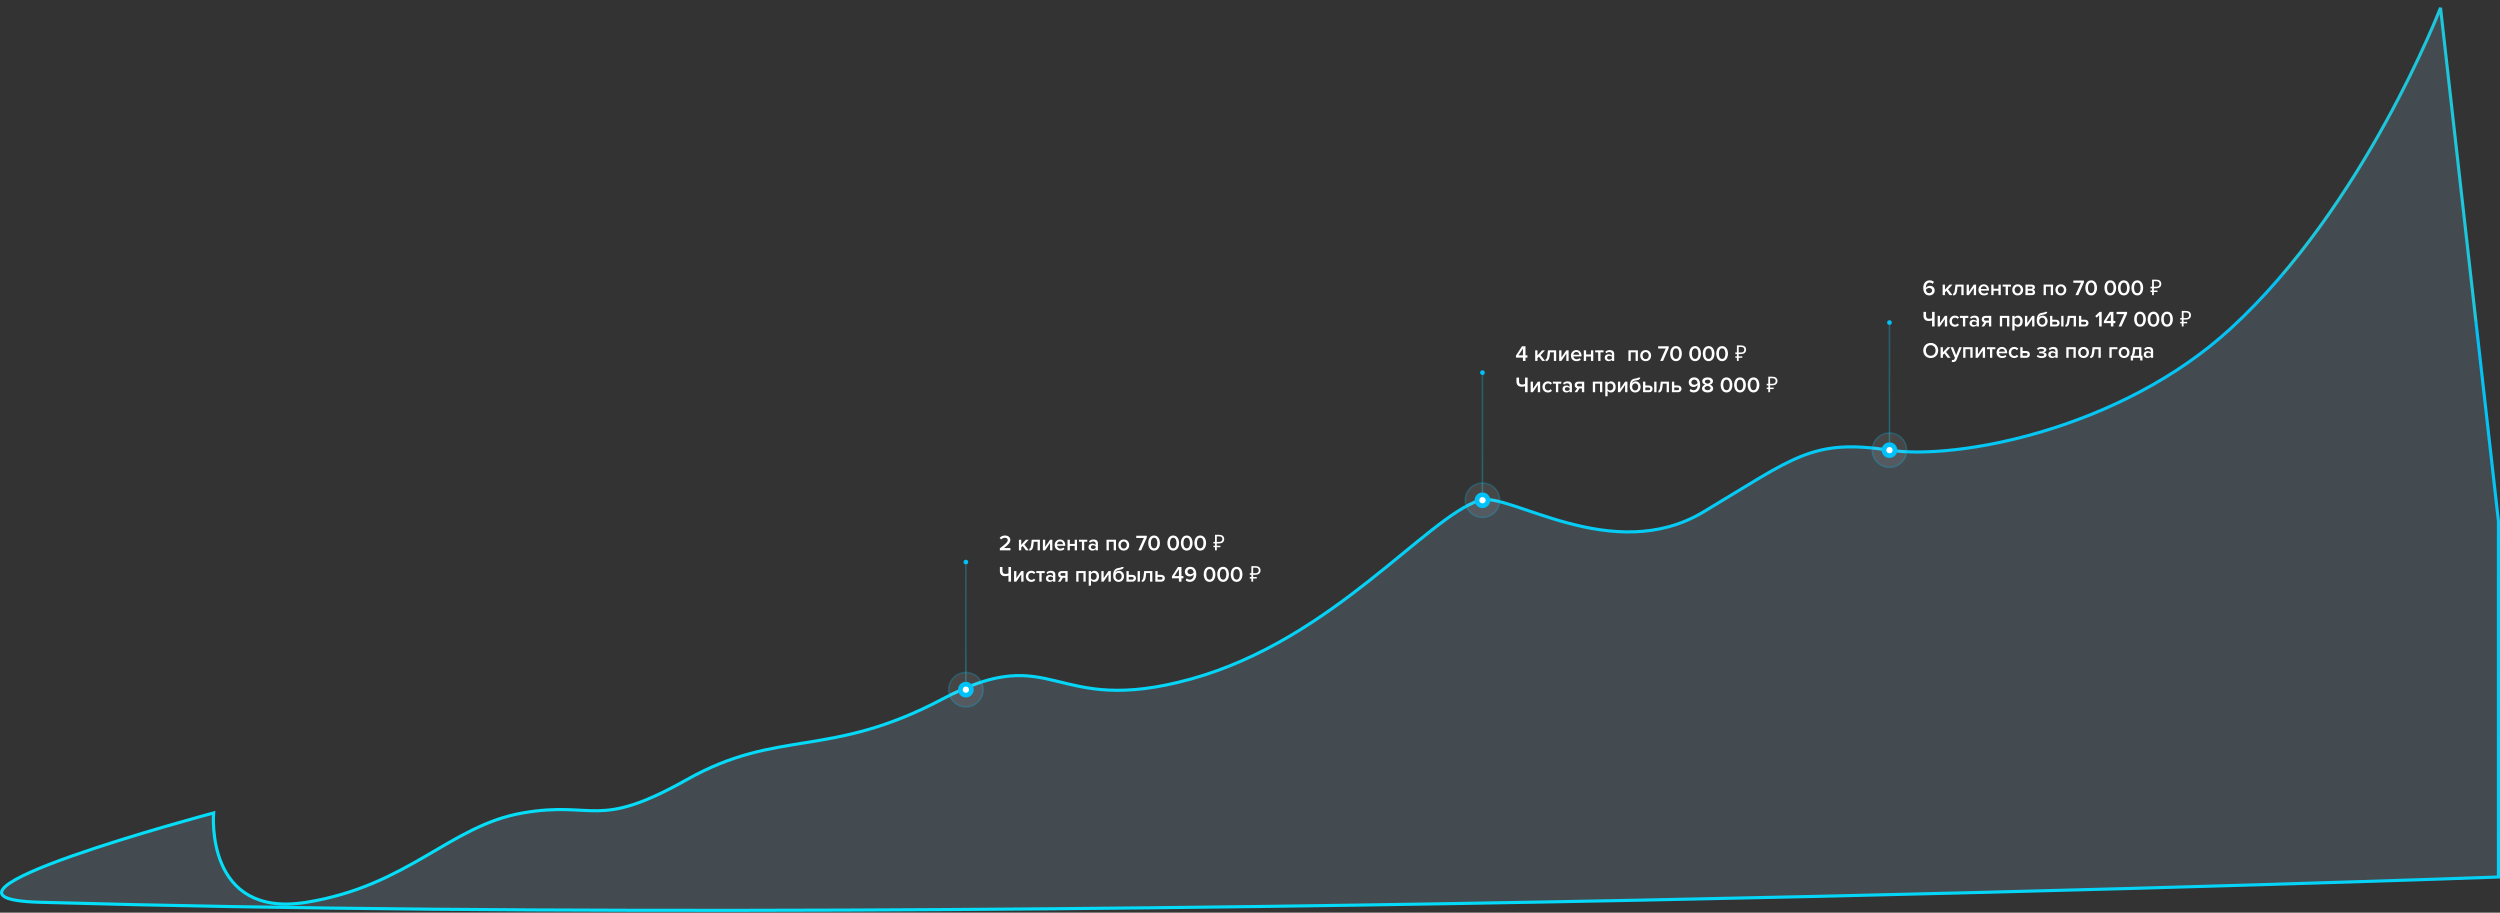 <?xml version="1.0" encoding="UTF-8"?>
<svg width="1597px" height="583px" viewBox="0 0 1597 583" version="1.1" xmlns="http://www.w3.org/2000/svg" xmlns:xlink="http://www.w3.org/1999/xlink">
    <rect x="0" y="0" width="1597" height="583" fill="#333333" stroke="none"/>
    <!-- Generator: Sketch 48.1 (47250) - http://www.bohemiancoding.com/sketch -->
    <title>Group 41</title>
    <desc>Created with Sketch.</desc>
    <defs>
        <linearGradient x1="50%" y1="0%" x2="0%" y2="71.896%" id="linearGradient-1">
            <stop stop-color="#1DC6DA" offset="0%"></stop>
            <stop stop-color="#05BFF3" offset="0%"></stop>
            <stop stop-color="#05C0F3" offset="0%"></stop>
            <stop stop-color="#05DEF9" offset="100%"></stop>
        </linearGradient>
        <linearGradient x1="50%" y1="100%" x2="50%" y2="0%" id="linearGradient-2">
            <stop stop-color="#E6E9F0" offset="0%"></stop>
            <stop stop-color="#EEF1F5" offset="100%"></stop>
        </linearGradient>
    </defs>
    <g id="Landing-MHT-Warm-Floor" stroke="none" stroke-width="1" fill="none" fill-rule="evenodd">
        <g id="Group-41" transform="translate(1, 5)">
            <path d="M135.445,514.321 C135.445,514.321 129.49,581.983 194.817,571.378 C260.144,560.773 286.36,522.406 332.838,514.321 C379.316,506.236 379.657,525.742 437.877,492.959 C496.096,460.177 528.73,479.87 601.075,441.531 C673.421,403.191 669.969,453.652 759.997,428.697 C850.024,403.743 910.389,325.372 944.234,314.566 C962.643,308.688 1028.907,356.877 1087.162,322.028 C1145.417,287.179 1156.36,275.119 1205.942,282.565 C1249.051,289.04 1353.509,269.37 1423.74,205.056 C1509.327,126.681 1558,0 1558,0 L1595,327.933 L1595,555.24 C1595,555.24 660.548,589.207 24.625,571.378 C-69.229,568.747 135.445,514.321 135.445,514.321 Z" id="Path-34" stroke="url(#linearGradient-1)" stroke-width="2" fill-opacity="0.15" fill="#ABDAFA"></path>
            <g id="Group-3-Copy-2" transform="translate(1227, 169.552)">
                <g id="Group-2" transform="translate(18, 99)"></g>
                <path d="M4.424,14.168 C1.68,14.168 0.574,11.942 0.574,9.352 C0.574,6.65 1.988,4.522 4.69,4.522 C5.852,4.522 6.748,4.942 7.378,5.558 L6.608,6.804 C6.118,6.286 5.586,5.978 4.69,5.978 C3.136,5.978 2.226,7.42 2.226,9.058 C2.226,9.156 2.226,9.24 2.24,9.324 C2.66,8.694 3.64,8.022 4.746,8.022 C6.426,8.022 7.868,9.044 7.868,11.032 C7.868,12.768 6.51,14.168 4.424,14.168 Z M4.34,12.712 C5.572,12.712 6.216,11.844 6.216,11.088 C6.216,9.94 5.32,9.422 4.298,9.422 C3.5,9.422 2.73,9.856 2.254,10.528 C2.352,11.536 2.898,12.712 4.34,12.712 Z M19.292,14 L17.444,14 L15.372,11.214 L14.434,12.18 L14.434,14 L12.964,14 L12.964,7.238 L14.434,7.238 L14.434,10.5 L17.416,7.238 L19.236,7.238 L16.422,10.304 L19.292,14 Z M19.628,14.168 L19.628,12.964 C20.202,12.964 20.524,12.306 20.748,10.528 L21.154,7.238 L26.376,7.238 L26.376,14 L24.906,14 L24.906,8.526 L22.456,8.526 L22.218,10.696 C21.952,13.146 21.112,14.168 19.628,14.168 Z M29.694,14 L28.28,14 L28.28,7.238 L29.75,7.238 L29.75,11.788 L32.858,7.238 L34.328,7.238 L34.328,14 L32.858,14 L32.858,9.324 L29.694,14 Z M39.354,14.168 C37.324,14.168 35.812,12.754 35.812,10.612 C35.812,8.652 37.24,7.07 39.242,7.07 C41.272,7.07 42.574,8.624 42.574,10.752 L42.574,11.102 L37.352,11.102 C37.464,12.124 38.234,12.964 39.508,12.964 C40.166,12.964 40.95,12.698 41.426,12.222 L42.098,13.188 C41.426,13.832 40.432,14.168 39.354,14.168 Z M41.146,10.066 C41.118,9.268 40.572,8.274 39.242,8.274 C37.982,8.274 37.408,9.24 37.338,10.066 L41.146,10.066 Z M45.5,14 L44.03,14 L44.03,7.238 L45.5,7.238 L45.5,9.898 L48.608,9.898 L48.608,7.238 L50.078,7.238 L50.078,14 L48.608,14 L48.608,11.186 L45.5,11.186 L45.5,14 Z M54.684,14 L53.214,14 L53.214,8.526 L51.282,8.526 L51.282,7.238 L56.63,7.238 L56.63,8.526 L54.684,8.526 L54.684,14 Z M60.886,14.168 C58.744,14.168 57.414,12.558 57.414,10.612 C57.414,8.68 58.744,7.07 60.886,7.07 C63.056,7.07 64.372,8.68 64.372,10.612 C64.372,12.558 63.056,14.168 60.886,14.168 Z M60.886,12.866 C62.146,12.866 62.846,11.816 62.846,10.612 C62.846,9.422 62.146,8.372 60.886,8.372 C59.64,8.372 58.94,9.422 58.94,10.612 C58.94,11.816 59.64,12.866 60.886,12.866 Z M70,14 L65.856,14 L65.856,7.238 L69.902,7.238 C71.19,7.238 71.904,8.008 71.904,8.974 C71.904,9.786 71.386,10.332 70.77,10.514 C71.498,10.682 72.044,11.368 72.044,12.166 C72.044,13.216 71.316,14 70,14 Z M69.692,12.712 C70.21,12.712 70.532,12.432 70.532,11.956 C70.532,11.55 70.238,11.186 69.692,11.186 L67.326,11.186 L67.326,12.712 L69.692,12.712 Z M69.65,9.898 C70.126,9.898 70.406,9.604 70.406,9.226 C70.406,8.806 70.126,8.526 69.65,8.526 L67.326,8.526 L67.326,9.898 L69.65,9.898 Z M83.51,14 L82.04,14 L82.04,8.526 L78.932,8.526 L78.932,14 L77.462,14 L77.462,7.238 L83.51,7.238 L83.51,14 Z M88.466,14.168 C86.324,14.168 84.994,12.558 84.994,10.612 C84.994,8.68 86.324,7.07 88.466,7.07 C90.636,7.07 91.952,8.68 91.952,10.612 C91.952,12.558 90.636,14.168 88.466,14.168 Z M88.466,12.866 C89.726,12.866 90.426,11.816 90.426,10.612 C90.426,9.422 89.726,8.372 88.466,8.372 C87.22,8.372 86.52,9.422 86.52,10.612 C86.52,11.816 87.22,12.866 88.466,12.866 Z M99.568,14 L97.776,14 L101.304,6.104 L96.46,6.104 L96.46,4.662 L103.194,4.662 L103.194,5.796 L99.568,14 Z M107.842,14.168 C105.224,14.168 104.104,11.69 104.104,9.338 C104.104,6.986 105.224,4.522 107.842,4.522 C110.46,4.522 111.58,6.986 111.58,9.338 C111.58,11.69 110.46,14.168 107.842,14.168 Z M107.842,12.712 C109.368,12.712 109.914,11.116 109.914,9.338 C109.914,7.56 109.368,5.978 107.842,5.978 C106.316,5.978 105.77,7.56 105.77,9.338 C105.77,11.116 106.316,12.712 107.842,12.712 Z M120.064,14.168 C117.446,14.168 116.326,11.69 116.326,9.338 C116.326,6.986 117.446,4.522 120.064,4.522 C122.682,4.522 123.802,6.986 123.802,9.338 C123.802,11.69 122.682,14.168 120.064,14.168 Z M120.064,12.712 C121.59,12.712 122.136,11.116 122.136,9.338 C122.136,7.56 121.59,5.978 120.064,5.978 C118.538,5.978 117.992,7.56 117.992,9.338 C117.992,11.116 118.538,12.712 120.064,12.712 Z M128.688,14.168 C126.07,14.168 124.95,11.69 124.95,9.338 C124.95,6.986 126.07,4.522 128.688,4.522 C131.306,4.522 132.426,6.986 132.426,9.338 C132.426,11.69 131.306,14.168 128.688,14.168 Z M128.688,12.712 C130.214,12.712 130.76,11.116 130.76,9.338 C130.76,7.56 130.214,5.978 128.688,5.978 C127.162,5.978 126.616,7.56 126.616,9.338 C126.616,11.116 127.162,12.712 128.688,12.712 Z M137.312,14.168 C134.694,14.168 133.574,11.69 133.574,9.338 C133.574,6.986 134.694,4.522 137.312,4.522 C139.93,4.522 141.05,6.986 141.05,9.338 C141.05,11.69 139.93,14.168 137.312,14.168 Z M137.312,12.712 C138.838,12.712 139.384,11.116 139.384,9.338 C139.384,7.56 138.838,5.978 137.312,5.978 C135.786,5.978 135.24,7.56 135.24,9.338 C135.24,11.116 135.786,12.712 137.312,12.712 Z M145.748,8.622 L146.759,8.622 L146.759,4.083 L149.362,4.083 C149.846,4.083 150.287,4.138 150.685,4.247 C151.084,4.356 151.425,4.522 151.71,4.745 C151.994,4.968 152.217,5.25 152.379,5.591 C152.54,5.933 152.62,6.341 152.62,6.815 C152.62,7.289 152.535,7.702 152.364,8.053 C152.194,8.404 151.961,8.695 151.667,8.928 C151.373,9.16 151.027,9.333 150.629,9.447 C150.23,9.561 149.799,9.618 149.334,9.618 L147.897,9.618 L147.897,11.055 L150.187,11.055 L150.187,11.994 L147.897,11.994 L147.897,14 L146.759,14 L146.759,11.994 L145.748,11.994 L145.748,11.055 L146.759,11.055 L146.759,9.618 L145.748,9.618 L145.748,8.622 Z M149.362,8.622 C150.017,8.622 150.531,8.473 150.906,8.174 C151.281,7.875 151.468,7.422 151.468,6.815 C151.468,6.208 151.281,5.767 150.906,5.492 C150.531,5.217 150.017,5.079 149.362,5.079 L147.897,5.079 L147.897,8.622 L149.362,8.622 Z M2.366,24.662 L2.366,27.14 C2.366,28.484 3.024,29.072 4.256,29.072 C4.984,29.072 5.67,28.932 6.202,28.722 L6.202,24.662 L7.84,24.662 L7.84,34 L6.202,34 L6.202,30.164 C5.656,30.36 4.858,30.514 4.088,30.514 C1.792,30.514 0.728,29.17 0.728,27.14 L0.728,24.662 L2.366,24.662 Z M11.2,34 L9.786,34 L9.786,27.238 L11.256,27.238 L11.256,31.788 L14.364,27.238 L15.834,27.238 L15.834,34 L14.364,34 L14.364,29.324 L11.2,34 Z M20.818,34.168 C18.76,34.168 17.318,32.67 17.318,30.612 C17.318,28.568 18.76,27.07 20.818,27.07 C22.134,27.07 22.932,27.63 23.408,28.274 L22.442,29.17 C22.064,28.638 21.546,28.372 20.888,28.372 C19.656,28.372 18.844,29.296 18.844,30.612 C18.844,31.928 19.656,32.866 20.888,32.866 C21.546,32.866 22.064,32.586 22.442,32.068 L23.408,32.964 C22.932,33.608 22.134,34.168 20.818,34.168 Z M27.398,34 L25.928,34 L25.928,28.526 L23.996,28.526 L23.996,27.238 L29.344,27.238 L29.344,28.526 L27.398,28.526 L27.398,34 Z M36.148,34 L34.678,34 L34.678,33.272 C34.174,33.846 33.39,34.168 32.494,34.168 C31.388,34.168 30.142,33.426 30.142,31.928 C30.142,30.374 31.388,29.73 32.494,29.73 C33.404,29.73 34.188,30.024 34.678,30.598 L34.678,29.59 C34.678,28.806 34.034,28.33 33.096,28.33 C32.34,28.33 31.682,28.61 31.094,29.184 L30.492,28.162 C31.276,27.42 32.256,27.07 33.334,27.07 C34.832,27.07 36.148,27.7 36.148,29.52 L36.148,34 Z M33.068,33.16 C33.712,33.16 34.342,32.922 34.678,32.46 L34.678,31.438 C34.342,30.976 33.712,30.738 33.068,30.738 C32.242,30.738 31.626,31.214 31.626,31.956 C31.626,32.684 32.242,33.16 33.068,33.16 Z M39.494,34 L37.814,34 L39.48,31.48 C38.598,31.284 37.898,30.556 37.898,29.394 C37.898,28.232 38.682,27.238 40.138,27.238 L44.002,27.238 L44.002,34 L42.532,34 L42.532,31.55 L40.978,31.55 L39.494,34 Z M40.32,30.262 L42.532,30.262 L42.532,28.526 L40.32,28.526 C39.76,28.526 39.396,28.89 39.396,29.394 C39.396,29.898 39.732,30.262 40.32,30.262 Z M55.552,34 L54.082,34 L54.082,28.526 L50.974,28.526 L50.974,34 L49.504,34 L49.504,27.238 L55.552,27.238 L55.552,34 Z M61.096,34.168 C60.242,34.168 59.472,33.79 58.926,33.062 L58.926,36.576 L57.456,36.576 L57.456,27.238 L58.926,27.238 L58.926,28.162 C59.43,27.49 60.214,27.07 61.096,27.07 C62.846,27.07 64.092,28.386 64.092,30.612 C64.092,32.838 62.846,34.168 61.096,34.168 Z M60.662,32.866 C61.824,32.866 62.566,31.928 62.566,30.612 C62.566,29.31 61.824,28.372 60.662,28.372 C59.976,28.372 59.248,28.778 58.926,29.282 L58.926,31.956 C59.248,32.446 59.976,32.866 60.662,32.866 Z M66.962,34 L65.548,34 L65.548,27.238 L67.018,27.238 L67.018,31.788 L70.126,27.238 L71.596,27.238 L71.596,34 L70.126,34 L70.126,29.324 L66.962,34 Z M76.552,32.866 C77.812,32.866 78.512,31.816 78.512,30.584 C78.512,29.422 77.812,28.372 76.552,28.372 C75.306,28.372 74.606,29.422 74.606,30.584 C74.606,31.816 75.306,32.866 76.552,32.866 Z M76.552,34.168 C74.368,34.168 73.094,32.502 73.094,30.304 C73.094,27.014 74.228,25.572 76.496,25.292 C77.938,25.082 78.344,24.914 78.344,24.662 L79.786,24.662 C79.786,25.978 78.022,26.328 76.902,26.454 C75.278,26.636 74.578,27.434 74.396,28.26 C74.942,27.518 75.852,27.07 76.832,27.07 C78.75,27.07 80.024,28.722 80.024,30.598 C80.024,32.502 78.75,34.168 76.552,34.168 Z M81.578,27.238 L83.048,27.238 L83.048,29.688 L85.442,29.688 C86.94,29.688 87.682,30.682 87.682,31.844 C87.682,33.006 86.898,34 85.442,34 L81.578,34 L81.578,27.238 Z M85.26,30.976 L83.048,30.976 L83.048,32.712 L85.26,32.712 C85.848,32.712 86.184,32.348 86.184,31.844 C86.184,31.34 85.848,30.976 85.26,30.976 Z M90.174,34 L88.704,34 L88.704,27.238 L90.174,27.238 L90.174,34 Z M91.378,34.168 L91.378,32.964 C91.952,32.964 92.274,32.306 92.498,30.528 L92.904,27.238 L98.126,27.238 L98.126,34 L96.656,34 L96.656,28.526 L94.206,28.526 L93.968,30.696 C93.702,33.146 92.862,34.168 91.378,34.168 Z M100.03,27.238 L101.5,27.238 L101.5,29.688 L103.894,29.688 C105.392,29.688 106.134,30.682 106.134,31.844 C106.134,33.006 105.35,34 103.894,34 L100.03,34 L100.03,27.238 Z M103.712,30.976 L101.5,30.976 L101.5,32.712 L103.712,32.712 C104.3,32.712 104.636,32.348 104.636,31.844 C104.636,31.34 104.3,30.976 103.712,30.976 Z M114.562,34 L112.924,34 L112.924,26.79 L111.398,28.372 L110.446,27.378 L113.134,24.662 L114.562,24.662 L114.562,34 Z M122.038,34 L120.4,34 L120.4,31.886 L115.948,31.886 L115.948,30.57 L119.784,24.662 L122.038,24.662 L122.038,30.444 L123.284,30.444 L123.284,31.886 L122.038,31.886 L122.038,34 Z M120.4,30.444 L120.4,26.132 L117.558,30.444 L120.4,30.444 Z M127.162,34 L125.37,34 L128.898,26.104 L124.054,26.104 L124.054,24.662 L130.788,24.662 L130.788,25.796 L127.162,34 Z M139.034,34.168 C136.416,34.168 135.296,31.69 135.296,29.338 C135.296,26.986 136.416,24.522 139.034,24.522 C141.652,24.522 142.772,26.986 142.772,29.338 C142.772,31.69 141.652,34.168 139.034,34.168 Z M139.034,32.712 C140.56,32.712 141.106,31.116 141.106,29.338 C141.106,27.56 140.56,25.978 139.034,25.978 C137.508,25.978 136.962,27.56 136.962,29.338 C136.962,31.116 137.508,32.712 139.034,32.712 Z M147.658,34.168 C145.04,34.168 143.92,31.69 143.92,29.338 C143.92,26.986 145.04,24.522 147.658,24.522 C150.276,24.522 151.396,26.986 151.396,29.338 C151.396,31.69 150.276,34.168 147.658,34.168 Z M147.658,32.712 C149.184,32.712 149.73,31.116 149.73,29.338 C149.73,27.56 149.184,25.978 147.658,25.978 C146.132,25.978 145.586,27.56 145.586,29.338 C145.586,31.116 146.132,32.712 147.658,32.712 Z M156.282,34.168 C153.664,34.168 152.544,31.69 152.544,29.338 C152.544,26.986 153.664,24.522 156.282,24.522 C158.9,24.522 160.02,26.986 160.02,29.338 C160.02,31.69 158.9,34.168 156.282,34.168 Z M156.282,32.712 C157.808,32.712 158.354,31.116 158.354,29.338 C158.354,27.56 157.808,25.978 156.282,25.978 C154.756,25.978 154.21,27.56 154.21,29.338 C154.21,31.116 154.756,32.712 156.282,32.712 Z M164.718,28.622 L165.729,28.622 L165.729,24.083 L168.332,24.083 C168.816,24.083 169.257,24.138 169.655,24.247 C170.054,24.356 170.395,24.522 170.68,24.745 C170.964,24.968 171.187,25.25 171.349,25.591 C171.51,25.933 171.59,26.341 171.59,26.815 C171.59,27.289 171.505,27.702 171.334,28.053 C171.164,28.404 170.931,28.695 170.637,28.928 C170.343,29.16 169.997,29.333 169.599,29.447 C169.2,29.561 168.769,29.618 168.304,29.618 L166.867,29.618 L166.867,31.055 L169.157,31.055 L169.157,31.994 L166.867,31.994 L166.867,34 L165.729,34 L165.729,31.994 L164.718,31.994 L164.718,31.055 L165.729,31.055 L165.729,29.618 L164.718,29.618 L164.718,28.622 Z M168.332,28.622 C168.987,28.622 169.501,28.473 169.876,28.174 C170.251,27.875 170.438,27.422 170.438,26.815 C170.438,26.208 170.251,25.767 169.876,25.492 C169.501,25.217 168.987,25.079 168.332,25.079 L166.867,25.079 L166.867,28.622 L168.332,28.622 Z M5.348,54.168 C2.548,54.168 0.574,52.124 0.574,49.338 C0.574,46.552 2.548,44.508 5.348,44.508 C8.148,44.508 10.122,46.552 10.122,49.338 C10.122,52.124 8.148,54.168 5.348,54.168 Z M5.348,52.712 C7.224,52.712 8.442,51.256 8.442,49.338 C8.442,47.406 7.224,45.964 5.348,45.964 C3.458,45.964 2.254,47.406 2.254,49.338 C2.254,51.256 3.458,52.712 5.348,52.712 Z M17.99,54 L16.142,54 L14.07,51.214 L13.132,52.18 L13.132,54 L11.662,54 L11.662,47.238 L13.132,47.238 L13.132,50.5 L16.114,47.238 L17.934,47.238 L15.12,50.304 L17.99,54 Z M18.732,56.646 L18.956,55.33 C19.11,55.4 19.348,55.442 19.516,55.442 C19.978,55.442 20.286,55.302 20.482,54.854 L20.818,54.084 L18.046,47.238 L19.614,47.238 L21.588,52.306 L23.562,47.238 L25.144,47.238 L21.882,55.218 C21.42,56.366 20.608,56.73 19.558,56.744 C19.348,56.744 18.942,56.702 18.732,56.646 Z M32.116,54 L30.646,54 L30.646,48.526 L27.538,48.526 L27.538,54 L26.068,54 L26.068,47.238 L32.116,47.238 L32.116,54 Z M35.434,54 L34.02,54 L34.02,47.238 L35.49,47.238 L35.49,51.788 L38.598,47.238 L40.068,47.238 L40.068,54 L38.598,54 L38.598,49.324 L35.434,54 Z M44.674,54 L43.204,54 L43.204,48.526 L41.272,48.526 L41.272,47.238 L46.62,47.238 L46.62,48.526 L44.674,48.526 L44.674,54 Z M50.946,54.168 C48.916,54.168 47.404,52.754 47.404,50.612 C47.404,48.652 48.832,47.07 50.834,47.07 C52.864,47.07 54.166,48.624 54.166,50.752 L54.166,51.102 L48.944,51.102 C49.056,52.124 49.826,52.964 51.1,52.964 C51.758,52.964 52.542,52.698 53.018,52.222 L53.69,53.188 C53.018,53.832 52.024,54.168 50.946,54.168 Z M52.738,50.066 C52.71,49.268 52.164,48.274 50.834,48.274 C49.574,48.274 49,49.24 48.93,50.066 L52.738,50.066 Z M58.702,54.168 C56.644,54.168 55.202,52.67 55.202,50.612 C55.202,48.568 56.644,47.07 58.702,47.07 C60.018,47.07 60.816,47.63 61.292,48.274 L60.326,49.17 C59.948,48.638 59.43,48.372 58.772,48.372 C57.54,48.372 56.728,49.296 56.728,50.612 C56.728,51.928 57.54,52.866 58.772,52.866 C59.43,52.866 59.948,52.586 60.326,52.068 L61.292,52.964 C60.816,53.608 60.018,54.168 58.702,54.168 Z M62.58,47.238 L64.05,47.238 L64.05,49.688 L66.444,49.688 C67.942,49.688 68.684,50.682 68.684,51.844 C68.684,53.006 67.9,54 66.444,54 L62.58,54 L62.58,47.238 Z M66.262,50.976 L64.05,50.976 L64.05,52.712 L66.262,52.712 C66.85,52.712 67.186,52.348 67.186,51.844 C67.186,51.34 66.85,50.976 66.262,50.976 Z M76.174,54.168 C74.788,54.168 73.738,53.734 73.066,53.076 L73.752,52.138 C74.382,52.698 75.278,52.964 76.174,52.964 C77.21,52.964 77.826,52.6 77.826,52.054 C77.826,51.41 77.084,51.172 76.048,51.172 L74.606,51.172 L74.606,49.996 L76.048,49.996 C77.056,49.996 77.7,49.702 77.7,49.114 C77.7,48.624 77.014,48.274 76.076,48.274 C75.166,48.274 74.452,48.54 73.906,49.086 L73.178,48.19 C73.822,47.532 74.774,47.084 76.006,47.084 C77.994,47.07 79.226,47.77 79.226,48.918 C79.226,49.842 78.288,50.416 77.434,50.542 C78.246,50.598 79.366,51.102 79.366,52.166 C79.366,53.328 78.162,54.168 76.174,54.168 Z M86.45,54 L84.98,54 L84.98,53.272 C84.476,53.846 83.692,54.168 82.796,54.168 C81.69,54.168 80.444,53.426 80.444,51.928 C80.444,50.374 81.69,49.73 82.796,49.73 C83.706,49.73 84.49,50.024 84.98,50.598 L84.98,49.59 C84.98,48.806 84.336,48.33 83.398,48.33 C82.642,48.33 81.984,48.61 81.396,49.184 L80.794,48.162 C81.578,47.42 82.558,47.07 83.636,47.07 C85.134,47.07 86.45,47.7 86.45,49.52 L86.45,54 Z M83.37,53.16 C84.014,53.16 84.644,52.922 84.98,52.46 L84.98,51.438 C84.644,50.976 84.014,50.738 83.37,50.738 C82.544,50.738 81.928,51.214 81.928,51.956 C81.928,52.684 82.544,53.16 83.37,53.16 Z M98,54 L96.53,54 L96.53,48.526 L93.422,48.526 L93.422,54 L91.952,54 L91.952,47.238 L98,47.238 L98,54 Z M102.956,54.168 C100.814,54.168 99.484,52.558 99.484,50.612 C99.484,48.68 100.814,47.07 102.956,47.07 C105.126,47.07 106.442,48.68 106.442,50.612 C106.442,52.558 105.126,54.168 102.956,54.168 Z M102.956,52.866 C104.216,52.866 104.916,51.816 104.916,50.612 C104.916,49.422 104.216,48.372 102.956,48.372 C101.71,48.372 101.01,49.422 101.01,50.612 C101.01,51.816 101.71,52.866 102.956,52.866 Z M107.226,54.168 L107.226,52.964 C107.8,52.964 108.122,52.306 108.346,50.528 L108.752,47.238 L113.974,47.238 L113.974,54 L112.504,54 L112.504,48.526 L110.054,48.526 L109.816,50.696 C109.55,53.146 108.71,54.168 107.226,54.168 Z M124.6,47.238 L124.6,48.526 L120.946,48.526 L120.946,54 L119.476,54 L119.476,47.238 L124.6,47.238 Z M128.856,54.168 C126.714,54.168 125.384,52.558 125.384,50.612 C125.384,48.68 126.714,47.07 128.856,47.07 C131.026,47.07 132.342,48.68 132.342,50.612 C132.342,52.558 131.026,54.168 128.856,54.168 Z M128.856,52.866 C130.116,52.866 130.816,51.816 130.816,50.612 C130.816,49.422 130.116,48.372 128.856,48.372 C127.61,48.372 126.91,49.422 126.91,50.612 C126.91,51.816 127.61,52.866 128.856,52.866 Z M133.126,55.722 L133.126,52.782 C133.7,52.642 134.022,52.306 134.246,50.528 L134.652,47.238 L139.874,47.238 L139.874,52.712 L140.616,52.712 L140.616,55.722 L139.146,55.722 L139.146,54 L134.596,54 L134.596,55.722 L133.126,55.722 Z M135.954,48.526 L135.716,50.696 C135.618,51.634 135.296,52.292 134.82,52.712 L138.404,52.712 L138.404,48.526 L135.954,48.526 Z M147.42,54 L145.95,54 L145.95,53.272 C145.446,53.846 144.662,54.168 143.766,54.168 C142.66,54.168 141.414,53.426 141.414,51.928 C141.414,50.374 142.66,49.73 143.766,49.73 C144.676,49.73 145.46,50.024 145.95,50.598 L145.95,49.59 C145.95,48.806 145.306,48.33 144.368,48.33 C143.612,48.33 142.954,48.61 142.366,49.184 L141.764,48.162 C142.548,47.42 143.528,47.07 144.606,47.07 C146.104,47.07 147.42,47.7 147.42,49.52 L147.42,54 Z M144.34,53.16 C144.984,53.16 145.614,52.922 145.95,52.46 L145.95,51.438 C145.614,50.976 144.984,50.738 144.34,50.738 C143.514,50.738 142.898,51.214 142.898,51.956 C142.898,52.684 143.514,53.16 144.34,53.16 Z" id="6-клиентов-по-70-000" fill="#FFFFFF"></path>
            </g>
            <g id="Group-19" transform="translate(1195, 199.552)">
                <rect id="Rectangle-5" fill="url(#linearGradient-1)" opacity="0.3" x="10.5" y="3" width="1" height="75"></rect>
                <circle id="Oval-2" stroke-opacity="0.25" stroke="#00C1F8" fill-opacity="0.1" fill="url(#linearGradient-2)" cx="11" cy="83" r="11"></circle>
                <circle id="Oval" fill="#00C1F8" cx="11" cy="83" r="5"></circle>
                <circle id="Oval-Copy" fill="#FFFFFF" cx="11" cy="83" r="2"></circle>
                <circle id="Oval-Copy-2" fill="#00C1F8" cx="11" cy="1.5" r="1.5"></circle>
            </g>
            <g id="Group-18" transform="translate(935, 211.552)">
                <path d="M38.482,14 L36.844,14 L36.844,11.886 L32.392,11.886 L32.392,10.57 L36.228,4.662 L38.482,4.662 L38.482,10.444 L39.728,10.444 L39.728,11.886 L38.482,11.886 L38.482,14 Z M36.844,10.444 L36.844,6.132 L34.002,10.444 L36.844,10.444 Z M50.998,14 L49.15,14 L47.078,11.214 L46.14,12.18 L46.14,14 L44.67,14 L44.67,7.238 L46.14,7.238 L46.14,10.5 L49.122,7.238 L50.942,7.238 L48.128,10.304 L50.998,14 Z M51.334,14.168 L51.334,12.964 C51.908,12.964 52.23,12.306 52.454,10.528 L52.86,7.238 L58.082,7.238 L58.082,14 L56.612,14 L56.612,8.526 L54.162,8.526 L53.924,10.696 C53.658,13.146 52.818,14.168 51.334,14.168 Z M61.4,14 L59.986,14 L59.986,7.238 L61.456,7.238 L61.456,11.788 L64.564,7.238 L66.034,7.238 L66.034,14 L64.564,14 L64.564,9.324 L61.4,14 Z M71.06,14.168 C69.03,14.168 67.518,12.754 67.518,10.612 C67.518,8.652 68.946,7.07 70.948,7.07 C72.978,7.07 74.28,8.624 74.28,10.752 L74.28,11.102 L69.058,11.102 C69.17,12.124 69.94,12.964 71.214,12.964 C71.872,12.964 72.656,12.698 73.132,12.222 L73.804,13.188 C73.132,13.832 72.138,14.168 71.06,14.168 Z M72.852,10.066 C72.824,9.268 72.278,8.274 70.948,8.274 C69.688,8.274 69.114,9.24 69.044,10.066 L72.852,10.066 Z M77.206,14 L75.736,14 L75.736,7.238 L77.206,7.238 L77.206,9.898 L80.314,9.898 L80.314,7.238 L81.784,7.238 L81.784,14 L80.314,14 L80.314,11.186 L77.206,11.186 L77.206,14 Z M86.39,14 L84.92,14 L84.92,8.526 L82.988,8.526 L82.988,7.238 L88.336,7.238 L88.336,8.526 L86.39,8.526 L86.39,14 Z M95.14,14 L93.67,14 L93.67,13.272 C93.166,13.846 92.382,14.168 91.486,14.168 C90.38,14.168 89.134,13.426 89.134,11.928 C89.134,10.374 90.38,9.73 91.486,9.73 C92.396,9.73 93.18,10.024 93.67,10.598 L93.67,9.59 C93.67,8.806 93.026,8.33 92.088,8.33 C91.332,8.33 90.674,8.61 90.086,9.184 L89.484,8.162 C90.268,7.42 91.248,7.07 92.326,7.07 C93.824,7.07 95.14,7.7 95.14,9.52 L95.14,14 Z M92.06,13.16 C92.704,13.16 93.334,12.922 93.67,12.46 L93.67,11.438 C93.334,10.976 92.704,10.738 92.06,10.738 C91.234,10.738 90.618,11.214 90.618,11.956 C90.618,12.684 91.234,13.16 92.06,13.16 Z M110.288,14 L108.818,14 L108.818,8.526 L105.71,8.526 L105.71,14 L104.24,14 L104.24,7.238 L110.288,7.238 L110.288,14 Z M115.244,14.168 C113.102,14.168 111.772,12.558 111.772,10.612 C111.772,8.68 113.102,7.07 115.244,7.07 C117.414,7.07 118.73,8.68 118.73,10.612 C118.73,12.558 117.414,14.168 115.244,14.168 Z M115.244,12.866 C116.504,12.866 117.204,11.816 117.204,10.612 C117.204,9.422 116.504,8.372 115.244,8.372 C113.998,8.372 113.298,9.422 113.298,10.612 C113.298,11.816 113.998,12.866 115.244,12.866 Z M126.346,14 L124.554,14 L128.082,6.104 L123.238,6.104 L123.238,4.662 L129.972,4.662 L129.972,5.796 L126.346,14 Z M134.62,14.168 C132.002,14.168 130.882,11.69 130.882,9.338 C130.882,6.986 132.002,4.522 134.62,4.522 C137.238,4.522 138.358,6.986 138.358,9.338 C138.358,11.69 137.238,14.168 134.62,14.168 Z M134.62,12.712 C136.146,12.712 136.692,11.116 136.692,9.338 C136.692,7.56 136.146,5.978 134.62,5.978 C133.094,5.978 132.548,7.56 132.548,9.338 C132.548,11.116 133.094,12.712 134.62,12.712 Z M146.842,14.168 C144.224,14.168 143.104,11.69 143.104,9.338 C143.104,6.986 144.224,4.522 146.842,4.522 C149.46,4.522 150.58,6.986 150.58,9.338 C150.58,11.69 149.46,14.168 146.842,14.168 Z M146.842,12.712 C148.368,12.712 148.914,11.116 148.914,9.338 C148.914,7.56 148.368,5.978 146.842,5.978 C145.316,5.978 144.77,7.56 144.77,9.338 C144.77,11.116 145.316,12.712 146.842,12.712 Z M155.466,14.168 C152.848,14.168 151.728,11.69 151.728,9.338 C151.728,6.986 152.848,4.522 155.466,4.522 C158.084,4.522 159.204,6.986 159.204,9.338 C159.204,11.69 158.084,14.168 155.466,14.168 Z M155.466,12.712 C156.992,12.712 157.538,11.116 157.538,9.338 C157.538,7.56 156.992,5.978 155.466,5.978 C153.94,5.978 153.394,7.56 153.394,9.338 C153.394,11.116 153.94,12.712 155.466,12.712 Z M164.09,14.168 C161.472,14.168 160.352,11.69 160.352,9.338 C160.352,6.986 161.472,4.522 164.09,4.522 C166.708,4.522 167.828,6.986 167.828,9.338 C167.828,11.69 166.708,14.168 164.09,14.168 Z M164.09,12.712 C165.616,12.712 166.162,11.116 166.162,9.338 C166.162,7.56 165.616,5.978 164.09,5.978 C162.564,5.978 162.018,7.56 162.018,9.338 C162.018,11.116 162.564,12.712 164.09,12.712 Z M172.526,8.622 L173.537,8.622 L173.537,4.083 L176.14,4.083 C176.624,4.083 177.065,4.138 177.463,4.247 C177.862,4.356 178.203,4.522 178.488,4.745 C178.772,4.968 178.995,5.25 179.157,5.591 C179.318,5.933 179.398,6.341 179.398,6.815 C179.398,7.289 179.313,7.702 179.142,8.053 C178.972,8.404 178.739,8.695 178.445,8.928 C178.151,9.16 177.805,9.333 177.407,9.447 C177.008,9.561 176.577,9.618 176.112,9.618 L174.675,9.618 L174.675,11.055 L176.965,11.055 L176.965,11.994 L174.675,11.994 L174.675,14 L173.537,14 L173.537,11.994 L172.526,11.994 L172.526,11.055 L173.537,11.055 L173.537,9.618 L172.526,9.618 L172.526,8.622 Z M176.14,8.622 C176.795,8.622 177.309,8.473 177.684,8.174 C178.059,7.875 178.246,7.422 178.246,6.815 C178.246,6.208 178.059,5.767 177.684,5.492 C177.309,5.217 176.795,5.079 176.14,5.079 L174.675,5.079 L174.675,8.622 L176.14,8.622 Z M34.366,24.662 L34.366,27.14 C34.366,28.484 35.024,29.072 36.256,29.072 C36.984,29.072 37.67,28.932 38.202,28.722 L38.202,24.662 L39.84,24.662 L39.84,34 L38.202,34 L38.202,30.164 C37.656,30.36 36.858,30.514 36.088,30.514 C33.792,30.514 32.728,29.17 32.728,27.14 L32.728,24.662 L34.366,24.662 Z M43.2,34 L41.786,34 L41.786,27.238 L43.256,27.238 L43.256,31.788 L46.364,27.238 L47.834,27.238 L47.834,34 L46.364,34 L46.364,29.324 L43.2,34 Z M52.818,34.168 C50.76,34.168 49.318,32.67 49.318,30.612 C49.318,28.568 50.76,27.07 52.818,27.07 C54.134,27.07 54.932,27.63 55.408,28.274 L54.442,29.17 C54.064,28.638 53.546,28.372 52.888,28.372 C51.656,28.372 50.844,29.296 50.844,30.612 C50.844,31.928 51.656,32.866 52.888,32.866 C53.546,32.866 54.064,32.586 54.442,32.068 L55.408,32.964 C54.932,33.608 54.134,34.168 52.818,34.168 Z M59.398,34 L57.928,34 L57.928,28.526 L55.996,28.526 L55.996,27.238 L61.344,27.238 L61.344,28.526 L59.398,28.526 L59.398,34 Z M68.148,34 L66.678,34 L66.678,33.272 C66.174,33.846 65.39,34.168 64.494,34.168 C63.388,34.168 62.142,33.426 62.142,31.928 C62.142,30.374 63.388,29.73 64.494,29.73 C65.404,29.73 66.188,30.024 66.678,30.598 L66.678,29.59 C66.678,28.806 66.034,28.33 65.096,28.33 C64.34,28.33 63.682,28.61 63.094,29.184 L62.492,28.162 C63.276,27.42 64.256,27.07 65.334,27.07 C66.832,27.07 68.148,27.7 68.148,29.52 L68.148,34 Z M65.068,33.16 C65.712,33.16 66.342,32.922 66.678,32.46 L66.678,31.438 C66.342,30.976 65.712,30.738 65.068,30.738 C64.242,30.738 63.626,31.214 63.626,31.956 C63.626,32.684 64.242,33.16 65.068,33.16 Z M71.494,34 L69.814,34 L71.48,31.48 C70.598,31.284 69.898,30.556 69.898,29.394 C69.898,28.232 70.682,27.238 72.138,27.238 L76.002,27.238 L76.002,34 L74.532,34 L74.532,31.55 L72.978,31.55 L71.494,34 Z M72.32,30.262 L74.532,30.262 L74.532,28.526 L72.32,28.526 C71.76,28.526 71.396,28.89 71.396,29.394 C71.396,29.898 71.732,30.262 72.32,30.262 Z M87.552,34 L86.082,34 L86.082,28.526 L82.974,28.526 L82.974,34 L81.504,34 L81.504,27.238 L87.552,27.238 L87.552,34 Z M93.096,34.168 C92.242,34.168 91.472,33.79 90.926,33.062 L90.926,36.576 L89.456,36.576 L89.456,27.238 L90.926,27.238 L90.926,28.162 C91.43,27.49 92.214,27.07 93.096,27.07 C94.846,27.07 96.092,28.386 96.092,30.612 C96.092,32.838 94.846,34.168 93.096,34.168 Z M92.662,32.866 C93.824,32.866 94.566,31.928 94.566,30.612 C94.566,29.31 93.824,28.372 92.662,28.372 C91.976,28.372 91.248,28.778 90.926,29.282 L90.926,31.956 C91.248,32.446 91.976,32.866 92.662,32.866 Z M98.962,34 L97.548,34 L97.548,27.238 L99.018,27.238 L99.018,31.788 L102.126,27.238 L103.596,27.238 L103.596,34 L102.126,34 L102.126,29.324 L98.962,34 Z M108.552,32.866 C109.812,32.866 110.512,31.816 110.512,30.584 C110.512,29.422 109.812,28.372 108.552,28.372 C107.306,28.372 106.606,29.422 106.606,30.584 C106.606,31.816 107.306,32.866 108.552,32.866 Z M108.552,34.168 C106.368,34.168 105.094,32.502 105.094,30.304 C105.094,27.014 106.228,25.572 108.496,25.292 C109.938,25.082 110.344,24.914 110.344,24.662 L111.786,24.662 C111.786,25.978 110.022,26.328 108.902,26.454 C107.278,26.636 106.578,27.434 106.396,28.26 C106.942,27.518 107.852,27.07 108.832,27.07 C110.75,27.07 112.024,28.722 112.024,30.598 C112.024,32.502 110.75,34.168 108.552,34.168 Z M113.578,27.238 L115.048,27.238 L115.048,29.688 L117.442,29.688 C118.94,29.688 119.682,30.682 119.682,31.844 C119.682,33.006 118.898,34 117.442,34 L113.578,34 L113.578,27.238 Z M117.26,30.976 L115.048,30.976 L115.048,32.712 L117.26,32.712 C117.848,32.712 118.184,32.348 118.184,31.844 C118.184,31.34 117.848,30.976 117.26,30.976 Z M122.174,34 L120.704,34 L120.704,27.238 L122.174,27.238 L122.174,34 Z M123.378,34.168 L123.378,32.964 C123.952,32.964 124.274,32.306 124.498,30.528 L124.904,27.238 L130.126,27.238 L130.126,34 L128.656,34 L128.656,28.526 L126.206,28.526 L125.968,30.696 C125.702,33.146 124.862,34.168 123.378,34.168 Z M132.03,27.238 L133.5,27.238 L133.5,29.688 L135.894,29.688 C137.392,29.688 138.134,30.682 138.134,31.844 C138.134,33.006 137.35,34 135.894,34 L132.03,34 L132.03,27.238 Z M135.712,30.976 L133.5,30.976 L133.5,32.712 L135.712,32.712 C136.3,32.712 136.636,32.348 136.636,31.844 C136.636,31.34 136.3,30.976 135.712,30.976 Z M145.946,34.154 C144.798,34.154 143.902,33.748 143.272,33.118 L144.028,31.886 C144.518,32.39 145.064,32.698 145.946,32.698 C147.64,32.698 148.41,31.158 148.41,29.632 L148.41,29.352 C147.976,29.982 146.996,30.668 145.904,30.668 C144.224,30.668 142.768,29.632 142.768,27.644 C142.768,25.922 144.126,24.508 146.212,24.508 C148.956,24.508 150.062,26.734 150.062,29.338 C150.062,32.026 148.648,34.154 145.946,34.154 Z M146.338,29.254 C147.136,29.254 147.92,28.834 148.382,28.162 C148.298,27.154 147.738,25.964 146.296,25.964 C145.078,25.964 144.434,26.846 144.434,27.588 C144.434,28.736 145.33,29.254 146.338,29.254 Z M154.822,34.168 C152.904,34.168 151.238,33.286 151.238,31.606 C151.238,30.416 152.204,29.562 153.338,29.184 C152.288,28.848 151.392,28.162 151.392,26.972 C151.392,25.25 153.156,24.522 154.822,24.522 C156.46,24.522 158.252,25.25 158.252,26.972 C158.252,28.162 157.342,28.848 156.292,29.184 C157.426,29.562 158.392,30.416 158.392,31.606 C158.392,33.272 156.726,34.168 154.822,34.168 Z M154.822,28.54 C155.396,28.442 156.586,28.106 156.586,27.224 C156.586,26.44 155.816,25.978 154.822,25.978 C153.8,25.978 153.044,26.44 153.044,27.224 C153.044,28.106 154.248,28.442 154.822,28.54 Z M154.822,32.712 C155.858,32.712 156.74,32.208 156.74,31.396 C156.74,30.43 155.396,29.996 154.822,29.926 C154.234,29.996 152.89,30.43 152.89,31.396 C152.89,32.208 153.758,32.712 154.822,32.712 Z M166.89,34.168 C164.272,34.168 163.152,31.69 163.152,29.338 C163.152,26.986 164.272,24.522 166.89,24.522 C169.508,24.522 170.628,26.986 170.628,29.338 C170.628,31.69 169.508,34.168 166.89,34.168 Z M166.89,32.712 C168.416,32.712 168.962,31.116 168.962,29.338 C168.962,27.56 168.416,25.978 166.89,25.978 C165.364,25.978 164.818,27.56 164.818,29.338 C164.818,31.116 165.364,32.712 166.89,32.712 Z M175.514,34.168 C172.896,34.168 171.776,31.69 171.776,29.338 C171.776,26.986 172.896,24.522 175.514,24.522 C178.132,24.522 179.252,26.986 179.252,29.338 C179.252,31.69 178.132,34.168 175.514,34.168 Z M175.514,32.712 C177.04,32.712 177.586,31.116 177.586,29.338 C177.586,27.56 177.04,25.978 175.514,25.978 C173.988,25.978 173.442,27.56 173.442,29.338 C173.442,31.116 173.988,32.712 175.514,32.712 Z M184.138,34.168 C181.52,34.168 180.4,31.69 180.4,29.338 C180.4,26.986 181.52,24.522 184.138,24.522 C186.756,24.522 187.876,26.986 187.876,29.338 C187.876,31.69 186.756,34.168 184.138,34.168 Z M184.138,32.712 C185.664,32.712 186.21,31.116 186.21,29.338 C186.21,27.56 185.664,25.978 184.138,25.978 C182.612,25.978 182.066,27.56 182.066,29.338 C182.066,31.116 182.612,32.712 184.138,32.712 Z M192.574,28.622 L193.585,28.622 L193.585,24.083 L196.188,24.083 C196.672,24.083 197.113,24.138 197.511,24.247 C197.91,24.356 198.251,24.522 198.536,24.745 C198.82,24.968 199.043,25.25 199.205,25.591 C199.366,25.933 199.446,26.341 199.446,26.815 C199.446,27.289 199.361,27.702 199.19,28.053 C199.02,28.404 198.787,28.695 198.493,28.928 C198.199,29.16 197.853,29.333 197.455,29.447 C197.056,29.561 196.625,29.618 196.16,29.618 L194.723,29.618 L194.723,31.055 L197.013,31.055 L197.013,31.994 L194.723,31.994 L194.723,34 L193.585,34 L193.585,31.994 L192.574,31.994 L192.574,31.055 L193.585,31.055 L193.585,29.618 L192.574,29.618 L192.574,28.622 Z M196.188,28.622 C196.843,28.622 197.357,28.473 197.732,28.174 C198.107,27.875 198.294,27.422 198.294,26.815 C198.294,26.208 198.107,25.767 197.732,25.492 C197.357,25.217 196.843,25.079 196.188,25.079 L194.723,25.079 L194.723,28.622 L196.188,28.622 Z" id="4-клиента-по-70-000" fill="#FFFFFF"></path>
                <g id="Group-20" transform="translate(0, 20)">
                    <rect id="Rectangle-5-Copy" fill="url(#linearGradient-1)" opacity="0.3" x="10.5" y="3" width="1" height="75"></rect>
                    <circle id="Oval-2" stroke-opacity="0.25" stroke="#00C1F8" fill-opacity="0.1" fill="url(#linearGradient-2)" cx="11" cy="83" r="11"></circle>
                    <circle id="Oval" fill="#00C1F8" cx="11" cy="83" r="5"></circle>
                    <circle id="Oval-Copy" fill="#FFFFFF" cx="11" cy="83" r="2"></circle>
                    <circle id="Oval-Copy-3" fill="#00C1F8" cx="11" cy="1.5" r="1.5"></circle>
                </g>
            </g>
            <g id="Group-8" transform="translate(605, 332.552)">
                <path d="M39.462,14 L32.7,14 L32.7,12.712 C36.326,9.968 37.74,8.75 37.74,7.406 C37.74,6.426 36.9,5.978 36.046,5.978 C34.954,5.978 34.114,6.426 33.526,7.098 L32.574,6.02 C33.4,5.026 34.716,4.522 36.018,4.522 C37.824,4.522 39.406,5.544 39.406,7.406 C39.406,9.128 37.824,10.668 35.318,12.558 L39.462,12.558 L39.462,14 Z M51.208,14 L49.36,14 L47.288,11.214 L46.35,12.18 L46.35,14 L44.88,14 L44.88,7.238 L46.35,7.238 L46.35,10.5 L49.332,7.238 L51.152,7.238 L48.338,10.304 L51.208,14 Z M51.544,14.168 L51.544,12.964 C52.118,12.964 52.44,12.306 52.664,10.528 L53.07,7.238 L58.292,7.238 L58.292,14 L56.822,14 L56.822,8.526 L54.372,8.526 L54.134,10.696 C53.868,13.146 53.028,14.168 51.544,14.168 Z M61.61,14 L60.196,14 L60.196,7.238 L61.666,7.238 L61.666,11.788 L64.774,7.238 L66.244,7.238 L66.244,14 L64.774,14 L64.774,9.324 L61.61,14 Z M71.27,14.168 C69.24,14.168 67.728,12.754 67.728,10.612 C67.728,8.652 69.156,7.07 71.158,7.07 C73.188,7.07 74.49,8.624 74.49,10.752 L74.49,11.102 L69.268,11.102 C69.38,12.124 70.15,12.964 71.424,12.964 C72.082,12.964 72.866,12.698 73.342,12.222 L74.014,13.188 C73.342,13.832 72.348,14.168 71.27,14.168 Z M73.062,10.066 C73.034,9.268 72.488,8.274 71.158,8.274 C69.898,8.274 69.324,9.24 69.254,10.066 L73.062,10.066 Z M77.416,14 L75.946,14 L75.946,7.238 L77.416,7.238 L77.416,9.898 L80.524,9.898 L80.524,7.238 L81.994,7.238 L81.994,14 L80.524,14 L80.524,11.186 L77.416,11.186 L77.416,14 Z M86.6,14 L85.13,14 L85.13,8.526 L83.198,8.526 L83.198,7.238 L88.546,7.238 L88.546,8.526 L86.6,8.526 L86.6,14 Z M95.35,14 L93.88,14 L93.88,13.272 C93.376,13.846 92.592,14.168 91.696,14.168 C90.59,14.168 89.344,13.426 89.344,11.928 C89.344,10.374 90.59,9.73 91.696,9.73 C92.606,9.73 93.39,10.024 93.88,10.598 L93.88,9.59 C93.88,8.806 93.236,8.33 92.298,8.33 C91.542,8.33 90.884,8.61 90.296,9.184 L89.694,8.162 C90.478,7.42 91.458,7.07 92.536,7.07 C94.034,7.07 95.35,7.7 95.35,9.52 L95.35,14 Z M92.27,13.16 C92.914,13.16 93.544,12.922 93.88,12.46 L93.88,11.438 C93.544,10.976 92.914,10.738 92.27,10.738 C91.444,10.738 90.828,11.214 90.828,11.956 C90.828,12.684 91.444,13.16 92.27,13.16 Z M106.9,14 L105.43,14 L105.43,8.526 L102.322,8.526 L102.322,14 L100.852,14 L100.852,7.238 L106.9,7.238 L106.9,14 Z M111.856,14.168 C109.714,14.168 108.384,12.558 108.384,10.612 C108.384,8.68 109.714,7.07 111.856,7.07 C114.026,7.07 115.342,8.68 115.342,10.612 C115.342,12.558 114.026,14.168 111.856,14.168 Z M111.856,12.866 C113.116,12.866 113.816,11.816 113.816,10.612 C113.816,9.422 113.116,8.372 111.856,8.372 C110.61,8.372 109.91,9.422 109.91,10.612 C109.91,11.816 110.61,12.866 111.856,12.866 Z M122.958,14 L121.166,14 L124.694,6.104 L119.85,6.104 L119.85,4.662 L126.584,4.662 L126.584,5.796 L122.958,14 Z M131.232,14.168 C128.614,14.168 127.494,11.69 127.494,9.338 C127.494,6.986 128.614,4.522 131.232,4.522 C133.85,4.522 134.97,6.986 134.97,9.338 C134.97,11.69 133.85,14.168 131.232,14.168 Z M131.232,12.712 C132.758,12.712 133.304,11.116 133.304,9.338 C133.304,7.56 132.758,5.978 131.232,5.978 C129.706,5.978 129.16,7.56 129.16,9.338 C129.16,11.116 129.706,12.712 131.232,12.712 Z M143.454,14.168 C140.836,14.168 139.716,11.69 139.716,9.338 C139.716,6.986 140.836,4.522 143.454,4.522 C146.072,4.522 147.192,6.986 147.192,9.338 C147.192,11.69 146.072,14.168 143.454,14.168 Z M143.454,12.712 C144.98,12.712 145.526,11.116 145.526,9.338 C145.526,7.56 144.98,5.978 143.454,5.978 C141.928,5.978 141.382,7.56 141.382,9.338 C141.382,11.116 141.928,12.712 143.454,12.712 Z M152.078,14.168 C149.46,14.168 148.34,11.69 148.34,9.338 C148.34,6.986 149.46,4.522 152.078,4.522 C154.696,4.522 155.816,6.986 155.816,9.338 C155.816,11.69 154.696,14.168 152.078,14.168 Z M152.078,12.712 C153.604,12.712 154.15,11.116 154.15,9.338 C154.15,7.56 153.604,5.978 152.078,5.978 C150.552,5.978 150.006,7.56 150.006,9.338 C150.006,11.116 150.552,12.712 152.078,12.712 Z M160.702,14.168 C158.084,14.168 156.964,11.69 156.964,9.338 C156.964,6.986 158.084,4.522 160.702,4.522 C163.32,4.522 164.44,6.986 164.44,9.338 C164.44,11.69 163.32,14.168 160.702,14.168 Z M160.702,12.712 C162.228,12.712 162.774,11.116 162.774,9.338 C162.774,7.56 162.228,5.978 160.702,5.978 C159.176,5.978 158.63,7.56 158.63,9.338 C158.63,11.116 159.176,12.712 160.702,12.712 Z M169.138,8.622 L170.149,8.622 L170.149,4.083 L172.752,4.083 C173.236,4.083 173.677,4.138 174.075,4.247 C174.474,4.356 174.815,4.522 175.1,4.745 C175.384,4.968 175.607,5.25 175.769,5.591 C175.93,5.933 176.01,6.341 176.01,6.815 C176.01,7.289 175.925,7.702 175.754,8.053 C175.584,8.404 175.351,8.695 175.057,8.928 C174.763,9.16 174.417,9.333 174.019,9.447 C173.62,9.561 173.189,9.618 172.724,9.618 L171.287,9.618 L171.287,11.055 L173.577,11.055 L173.577,11.994 L171.287,11.994 L171.287,14 L170.149,14 L170.149,11.994 L169.138,11.994 L169.138,11.055 L170.149,11.055 L170.149,9.618 L169.138,9.618 L169.138,8.622 Z M172.752,8.622 C173.407,8.622 173.921,8.473 174.296,8.174 C174.671,7.875 174.858,7.422 174.858,6.815 C174.858,6.208 174.671,5.767 174.296,5.492 C173.921,5.217 173.407,5.079 172.752,5.079 L171.287,5.079 L171.287,8.622 L172.752,8.622 Z M34.366,24.662 L34.366,27.14 C34.366,28.484 35.024,29.072 36.256,29.072 C36.984,29.072 37.67,28.932 38.202,28.722 L38.202,24.662 L39.84,24.662 L39.84,34 L38.202,34 L38.202,30.164 C37.656,30.36 36.858,30.514 36.088,30.514 C33.792,30.514 32.728,29.17 32.728,27.14 L32.728,24.662 L34.366,24.662 Z M43.2,34 L41.786,34 L41.786,27.238 L43.256,27.238 L43.256,31.788 L46.364,27.238 L47.834,27.238 L47.834,34 L46.364,34 L46.364,29.324 L43.2,34 Z M52.818,34.168 C50.76,34.168 49.318,32.67 49.318,30.612 C49.318,28.568 50.76,27.07 52.818,27.07 C54.134,27.07 54.932,27.63 55.408,28.274 L54.442,29.17 C54.064,28.638 53.546,28.372 52.888,28.372 C51.656,28.372 50.844,29.296 50.844,30.612 C50.844,31.928 51.656,32.866 52.888,32.866 C53.546,32.866 54.064,32.586 54.442,32.068 L55.408,32.964 C54.932,33.608 54.134,34.168 52.818,34.168 Z M59.398,34 L57.928,34 L57.928,28.526 L55.996,28.526 L55.996,27.238 L61.344,27.238 L61.344,28.526 L59.398,28.526 L59.398,34 Z M68.148,34 L66.678,34 L66.678,33.272 C66.174,33.846 65.39,34.168 64.494,34.168 C63.388,34.168 62.142,33.426 62.142,31.928 C62.142,30.374 63.388,29.73 64.494,29.73 C65.404,29.73 66.188,30.024 66.678,30.598 L66.678,29.59 C66.678,28.806 66.034,28.33 65.096,28.33 C64.34,28.33 63.682,28.61 63.094,29.184 L62.492,28.162 C63.276,27.42 64.256,27.07 65.334,27.07 C66.832,27.07 68.148,27.7 68.148,29.52 L68.148,34 Z M65.068,33.16 C65.712,33.16 66.342,32.922 66.678,32.46 L66.678,31.438 C66.342,30.976 65.712,30.738 65.068,30.738 C64.242,30.738 63.626,31.214 63.626,31.956 C63.626,32.684 64.242,33.16 65.068,33.16 Z M71.494,34 L69.814,34 L71.48,31.48 C70.598,31.284 69.898,30.556 69.898,29.394 C69.898,28.232 70.682,27.238 72.138,27.238 L76.002,27.238 L76.002,34 L74.532,34 L74.532,31.55 L72.978,31.55 L71.494,34 Z M72.32,30.262 L74.532,30.262 L74.532,28.526 L72.32,28.526 C71.76,28.526 71.396,28.89 71.396,29.394 C71.396,29.898 71.732,30.262 72.32,30.262 Z M87.552,34 L86.082,34 L86.082,28.526 L82.974,28.526 L82.974,34 L81.504,34 L81.504,27.238 L87.552,27.238 L87.552,34 Z M93.096,34.168 C92.242,34.168 91.472,33.79 90.926,33.062 L90.926,36.576 L89.456,36.576 L89.456,27.238 L90.926,27.238 L90.926,28.162 C91.43,27.49 92.214,27.07 93.096,27.07 C94.846,27.07 96.092,28.386 96.092,30.612 C96.092,32.838 94.846,34.168 93.096,34.168 Z M92.662,32.866 C93.824,32.866 94.566,31.928 94.566,30.612 C94.566,29.31 93.824,28.372 92.662,28.372 C91.976,28.372 91.248,28.778 90.926,29.282 L90.926,31.956 C91.248,32.446 91.976,32.866 92.662,32.866 Z M98.962,34 L97.548,34 L97.548,27.238 L99.018,27.238 L99.018,31.788 L102.126,27.238 L103.596,27.238 L103.596,34 L102.126,34 L102.126,29.324 L98.962,34 Z M108.552,32.866 C109.812,32.866 110.512,31.816 110.512,30.584 C110.512,29.422 109.812,28.372 108.552,28.372 C107.306,28.372 106.606,29.422 106.606,30.584 C106.606,31.816 107.306,32.866 108.552,32.866 Z M108.552,34.168 C106.368,34.168 105.094,32.502 105.094,30.304 C105.094,27.014 106.228,25.572 108.496,25.292 C109.938,25.082 110.344,24.914 110.344,24.662 L111.786,24.662 C111.786,25.978 110.022,26.328 108.902,26.454 C107.278,26.636 106.578,27.434 106.396,28.26 C106.942,27.518 107.852,27.07 108.832,27.07 C110.75,27.07 112.024,28.722 112.024,30.598 C112.024,32.502 110.75,34.168 108.552,34.168 Z M113.578,27.238 L115.048,27.238 L115.048,29.688 L117.442,29.688 C118.94,29.688 119.682,30.682 119.682,31.844 C119.682,33.006 118.898,34 117.442,34 L113.578,34 L113.578,27.238 Z M117.26,30.976 L115.048,30.976 L115.048,32.712 L117.26,32.712 C117.848,32.712 118.184,32.348 118.184,31.844 C118.184,31.34 117.848,30.976 117.26,30.976 Z M122.174,34 L120.704,34 L120.704,27.238 L122.174,27.238 L122.174,34 Z M123.378,34.168 L123.378,32.964 C123.952,32.964 124.274,32.306 124.498,30.528 L124.904,27.238 L130.126,27.238 L130.126,34 L128.656,34 L128.656,28.526 L126.206,28.526 L125.968,30.696 C125.702,33.146 124.862,34.168 123.378,34.168 Z M132.03,27.238 L133.5,27.238 L133.5,29.688 L135.894,29.688 C137.392,29.688 138.134,30.682 138.134,31.844 C138.134,33.006 137.35,34 135.894,34 L132.03,34 L132.03,27.238 Z M135.712,30.976 L133.5,30.976 L133.5,32.712 L135.712,32.712 C136.3,32.712 136.636,32.348 136.636,31.844 C136.636,31.34 136.3,30.976 135.712,30.976 Z M148.718,34 L147.08,34 L147.08,31.886 L142.628,31.886 L142.628,30.57 L146.464,24.662 L148.718,24.662 L148.718,30.444 L149.964,30.444 L149.964,31.886 L148.718,31.886 L148.718,34 Z M147.08,30.444 L147.08,26.132 L144.238,30.444 L147.08,30.444 Z M154.066,34.154 C152.918,34.154 152.022,33.748 151.392,33.118 L152.148,31.886 C152.638,32.39 153.184,32.698 154.066,32.698 C155.76,32.698 156.53,31.158 156.53,29.632 L156.53,29.352 C156.096,29.982 155.116,30.668 154.024,30.668 C152.344,30.668 150.888,29.632 150.888,27.644 C150.888,25.922 152.246,24.508 154.332,24.508 C157.076,24.508 158.182,26.734 158.182,29.338 C158.182,32.026 156.768,34.154 154.066,34.154 Z M154.458,29.254 C155.256,29.254 156.04,28.834 156.502,28.162 C156.418,27.154 155.858,25.964 154.416,25.964 C153.198,25.964 152.554,26.846 152.554,27.588 C152.554,28.736 153.45,29.254 154.458,29.254 Z M166.68,34.168 C164.062,34.168 162.942,31.69 162.942,29.338 C162.942,26.986 164.062,24.522 166.68,24.522 C169.298,24.522 170.418,26.986 170.418,29.338 C170.418,31.69 169.298,34.168 166.68,34.168 Z M166.68,32.712 C168.206,32.712 168.752,31.116 168.752,29.338 C168.752,27.56 168.206,25.978 166.68,25.978 C165.154,25.978 164.608,27.56 164.608,29.338 C164.608,31.116 165.154,32.712 166.68,32.712 Z M175.304,34.168 C172.686,34.168 171.566,31.69 171.566,29.338 C171.566,26.986 172.686,24.522 175.304,24.522 C177.922,24.522 179.042,26.986 179.042,29.338 C179.042,31.69 177.922,34.168 175.304,34.168 Z M175.304,32.712 C176.83,32.712 177.376,31.116 177.376,29.338 C177.376,27.56 176.83,25.978 175.304,25.978 C173.778,25.978 173.232,27.56 173.232,29.338 C173.232,31.116 173.778,32.712 175.304,32.712 Z M183.928,34.168 C181.31,34.168 180.19,31.69 180.19,29.338 C180.19,26.986 181.31,24.522 183.928,24.522 C186.546,24.522 187.666,26.986 187.666,29.338 C187.666,31.69 186.546,34.168 183.928,34.168 Z M183.928,32.712 C185.454,32.712 186,31.116 186,29.338 C186,27.56 185.454,25.978 183.928,25.978 C182.402,25.978 181.856,27.56 181.856,29.338 C181.856,31.116 182.402,32.712 183.928,32.712 Z M192.364,28.622 L193.375,28.622 L193.375,24.083 L195.978,24.083 C196.462,24.083 196.903,24.138 197.301,24.247 C197.7,24.356 198.041,24.522 198.326,24.745 C198.61,24.968 198.833,25.25 198.995,25.591 C199.156,25.933 199.236,26.341 199.236,26.815 C199.236,27.289 199.151,27.702 198.98,28.053 C198.81,28.404 198.577,28.695 198.283,28.928 C197.989,29.16 197.643,29.333 197.245,29.447 C196.846,29.561 196.415,29.618 195.95,29.618 L194.513,29.618 L194.513,31.055 L196.803,31.055 L196.803,31.994 L194.513,31.994 L194.513,34 L193.375,34 L193.375,31.994 L192.364,31.994 L192.364,31.055 L193.375,31.055 L193.375,29.618 L192.364,29.618 L192.364,28.622 Z M195.978,28.622 C196.633,28.622 197.147,28.473 197.522,28.174 C197.897,27.875 198.084,27.422 198.084,26.815 C198.084,26.208 197.897,25.767 197.522,25.492 C197.147,25.217 196.633,25.079 195.978,25.079 L194.513,25.079 L194.513,28.622 L195.978,28.622 Z" id="2-клиента-по-70-000" fill="#FFFFFF"></path>
                <g id="Group-21" transform="translate(0, 20)">
                    <rect id="Rectangle-5-Copy-2" fill="url(#linearGradient-1)" opacity="0.3" x="10.5" y="3" width="1" height="75"></rect>
                    <circle id="Oval-Copy-4" fill="#00C1F8" cx="11" cy="1.5" r="1.5"></circle>
                    <circle id="Oval-2" stroke-opacity="0.25" stroke="#00C1F8" fill-opacity="0.1" fill="url(#linearGradient-2)" cx="11" cy="83" r="11"></circle>
                    <circle id="Oval" fill="#00C1F8" cx="11" cy="83" r="5"></circle>
                    <circle id="Oval-Copy" fill="#FFFFFF" cx="11" cy="83" r="2"></circle>
                </g>
            </g>
        </g>
    </g>
</svg>